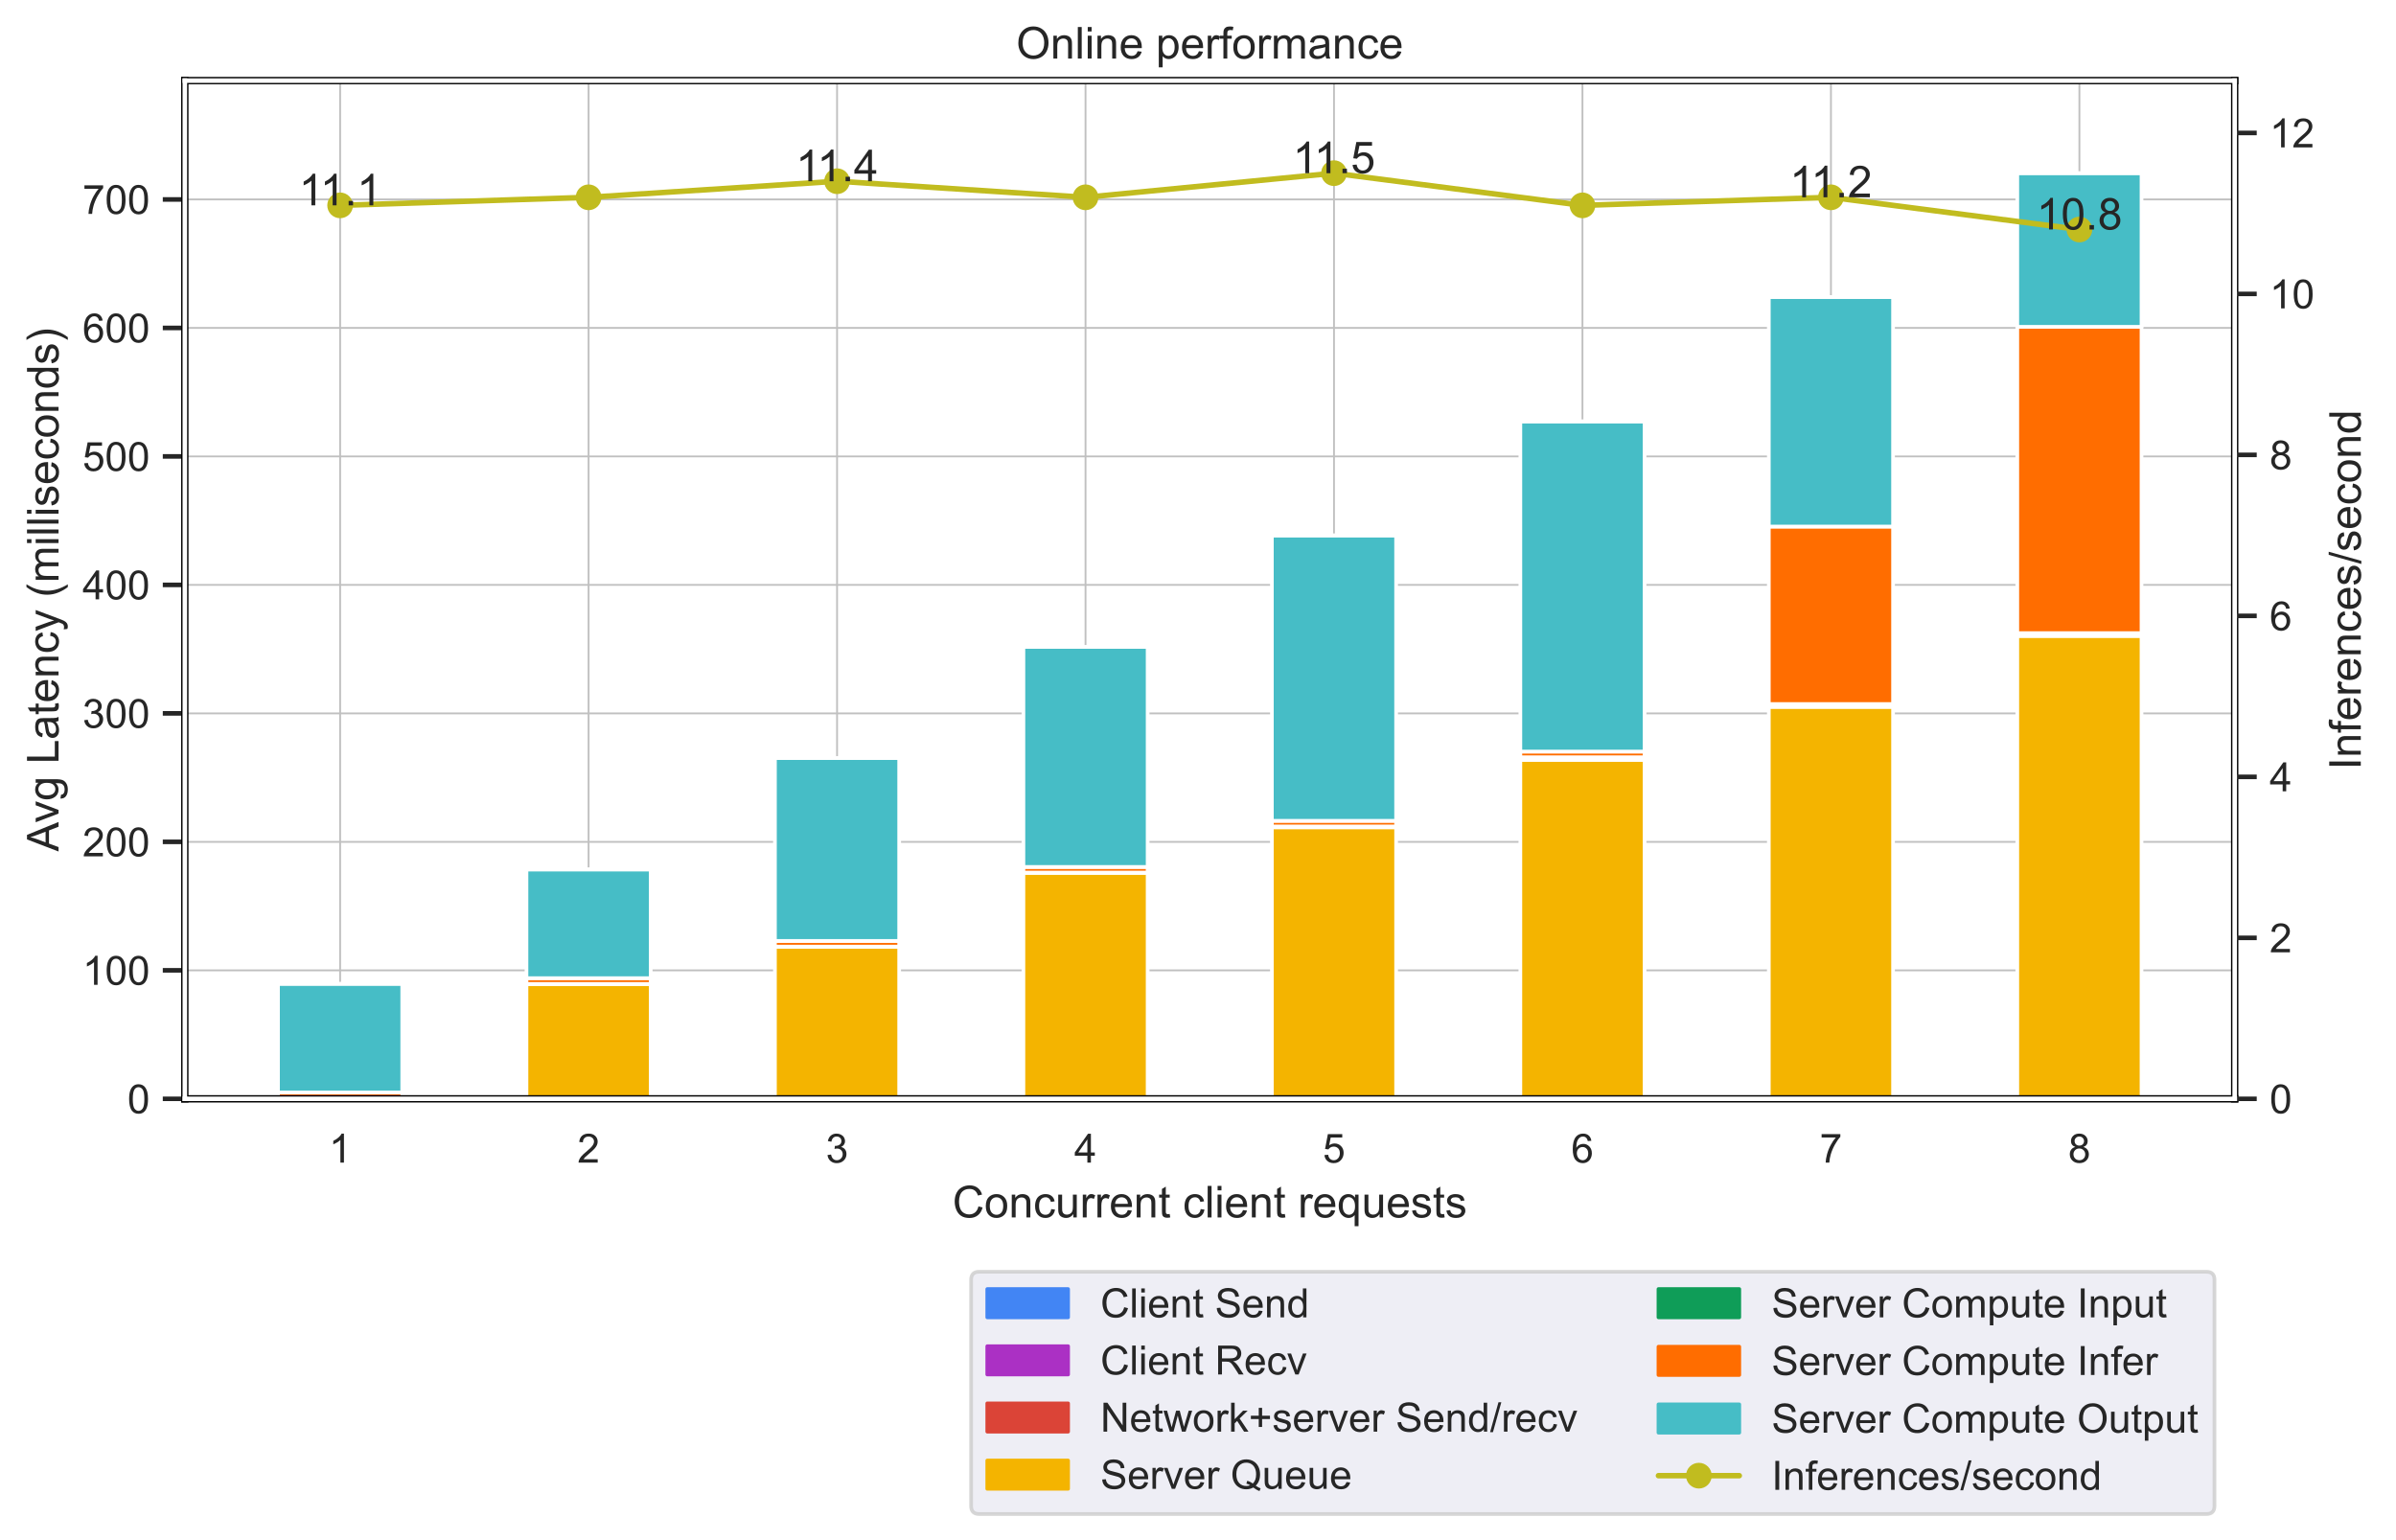 <svg xmlns="http://www.w3.org/2000/svg" xmlns:xlink="http://www.w3.org/1999/xlink" width="869.628" height="559.162" version="1.1" viewBox="0 0 652.221 419.372"><defs><style type="text/css">*{stroke-linecap:butt;stroke-linejoin:round}</style></defs><g id="figure_1"><g id="patch_1"><path d="M 0 419.372 L 652.221 419.372 L 652.221 0 L 0 0 z" style="fill:#fff"/></g><g id="axes_1"><g id="patch_2"><path d="M 50.312 299.143 L 608.312 299.143 L 608.312 21.943 L 50.312 21.943 z" style="fill:#fff"/></g><g id="matplotlib.axis_1"><g id="xtick_1"><g id="line2d_1"><path d="M 92.585 299.143 L 92.585 21.943" clip-path="url(#p41ba323420)" style="fill:none;stroke:silver;stroke-linecap:round;stroke-width:.5"/></g><g id="text_1"><g style="fill:#262626" transform="translate(89.527 316.517)scale(0.11 -0.11)"><defs><path id="ArialMT-49" d="M 37.25 0 L 28.469 0 L 28.469 56 Q 25.297 52.984 20.141 49.953 Q 14.984 46.922 10.891 45.406 L 10.891 53.906 Q 18.266 57.375 23.781 62.297 Q 29.297 67.234 31.594 71.875 L 37.25 71.875 z"/></defs><use xlink:href="#ArialMT-49"/></g></g></g><g id="xtick_2"><g id="line2d_2"><path d="M 160.221 299.143 L 160.221 21.943" clip-path="url(#p41ba323420)" style="fill:none;stroke:silver;stroke-linecap:round;stroke-width:.5"/></g><g id="text_2"><g style="fill:#262626" transform="translate(157.163 316.517)scale(0.11 -0.11)"><defs><path id="ArialMT-50" d="M 50.344 8.453 L 50.344 0 L 3.031 0 Q 2.938 3.172 4.047 6.109 Q 5.859 10.938 9.828 15.625 Q 13.812 20.312 21.344 26.469 Q 33.016 36.031 37.109 41.625 Q 41.219 47.219 41.219 52.203 Q 41.219 57.422 37.469 61 Q 33.734 64.594 27.734 64.594 Q 21.391 64.594 17.578 60.781 Q 13.766 56.984 13.719 50.25 L 4.688 51.172 Q 5.609 61.281 11.656 66.578 Q 17.719 71.875 27.938 71.875 Q 38.234 71.875 44.234 66.156 Q 50.25 60.453 50.25 52 Q 50.25 47.703 48.484 43.547 Q 46.734 39.406 42.656 34.812 Q 38.578 30.219 29.109 22.219 Q 21.188 15.578 18.938 13.203 Q 16.703 10.844 15.234 8.453 z"/></defs><use xlink:href="#ArialMT-50"/></g></g></g><g id="xtick_3"><g id="line2d_3"><path d="M 227.858 299.143 L 227.858 21.943" clip-path="url(#p41ba323420)" style="fill:none;stroke:silver;stroke-linecap:round;stroke-width:.5"/></g><g id="text_3"><g style="fill:#262626" transform="translate(224.799 316.517)scale(0.11 -0.11)"><defs><path id="ArialMT-51" d="M 4.203 18.891 L 12.984 20.062 Q 14.5 12.594 18.141 9.297 Q 21.781 6 27 6 Q 33.203 6 37.469 10.297 Q 41.75 14.594 41.75 20.953 Q 41.75 27 37.797 30.922 Q 33.844 34.859 27.734 34.859 Q 25.25 34.859 21.531 33.891 L 22.516 41.609 Q 23.391 41.5 23.922 41.5 Q 29.547 41.5 34.031 44.422 Q 38.531 47.359 38.531 53.469 Q 38.531 58.297 35.25 61.469 Q 31.984 64.656 26.812 64.656 Q 21.688 64.656 18.266 61.422 Q 14.844 58.203 13.875 51.766 L 5.078 53.328 Q 6.688 62.156 12.391 67.016 Q 18.109 71.875 26.609 71.875 Q 32.469 71.875 37.391 69.359 Q 42.328 66.844 44.938 62.5 Q 47.562 58.156 47.562 53.266 Q 47.562 48.641 45.062 44.828 Q 42.578 41.016 37.703 38.766 Q 44.047 37.312 47.562 32.688 Q 51.078 28.078 51.078 21.141 Q 51.078 11.766 44.234 5.25 Q 37.406 -1.266 26.953 -1.266 Q 17.531 -1.266 11.297 4.344 Q 5.078 9.969 4.203 18.891 z"/></defs><use xlink:href="#ArialMT-51"/></g></g></g><g id="xtick_4"><g id="line2d_4"><path d="M 295.494 299.143 L 295.494 21.943" clip-path="url(#p41ba323420)" style="fill:none;stroke:silver;stroke-linecap:round;stroke-width:.5"/></g><g id="text_4"><g style="fill:#262626" transform="translate(292.436 316.517)scale(0.11 -0.11)"><defs><path id="ArialMT-52" d="M 32.328 0 L 32.328 17.141 L 1.266 17.141 L 1.266 25.203 L 33.938 71.578 L 41.109 71.578 L 41.109 25.203 L 50.781 25.203 L 50.781 17.141 L 41.109 17.141 L 41.109 0 z M 32.328 25.203 L 32.328 57.469 L 9.906 25.203 z"/></defs><use xlink:href="#ArialMT-52"/></g></g></g><g id="xtick_5"><g id="line2d_5"><path d="M 363.131 299.143 L 363.131 21.943" clip-path="url(#p41ba323420)" style="fill:none;stroke:silver;stroke-linecap:round;stroke-width:.5"/></g><g id="text_5"><g style="fill:#262626" transform="translate(360.072 316.517)scale(0.11 -0.11)"><defs><path id="ArialMT-53" d="M 4.156 18.75 L 13.375 19.531 Q 14.406 12.797 18.141 9.391 Q 21.875 6 27.156 6 Q 33.5 6 37.891 10.781 Q 42.281 15.578 42.281 23.484 Q 42.281 31 38.062 35.344 Q 33.844 39.703 27 39.703 Q 22.75 39.703 19.328 37.766 Q 15.922 35.844 13.969 32.766 L 5.719 33.844 L 12.641 70.609 L 48.25 70.609 L 48.25 62.203 L 19.672 62.203 L 15.828 42.969 Q 22.266 47.469 29.344 47.469 Q 38.719 47.469 45.156 40.969 Q 51.609 34.469 51.609 24.266 Q 51.609 14.547 45.953 7.469 Q 39.062 -1.219 27.156 -1.219 Q 17.391 -1.219 11.203 4.25 Q 5.031 9.719 4.156 18.75 z"/></defs><use xlink:href="#ArialMT-53"/></g></g></g><g id="xtick_6"><g id="line2d_6"><path d="M 430.767 299.143 L 430.767 21.943" clip-path="url(#p41ba323420)" style="fill:none;stroke:silver;stroke-linecap:round;stroke-width:.5"/></g><g id="text_6"><g style="fill:#262626" transform="translate(427.708 316.517)scale(0.11 -0.11)"><defs><path id="ArialMT-54" d="M 49.75 54.047 L 41.016 53.375 Q 39.844 58.547 37.703 60.891 Q 34.125 64.656 28.906 64.656 Q 24.703 64.656 21.531 62.312 Q 17.391 59.281 14.984 53.469 Q 12.594 47.656 12.5 36.922 Q 15.672 41.75 20.266 44.094 Q 24.859 46.438 29.891 46.438 Q 38.672 46.438 44.844 39.969 Q 51.031 33.5 51.031 23.25 Q 51.031 16.5 48.125 10.719 Q 45.219 4.938 40.141 1.859 Q 35.062 -1.219 28.609 -1.219 Q 17.625 -1.219 10.688 6.859 Q 3.766 14.938 3.766 33.5 Q 3.766 54.25 11.422 63.672 Q 18.109 71.875 29.438 71.875 Q 37.891 71.875 43.281 67.141 Q 48.688 62.406 49.75 54.047 z M 13.875 23.188 Q 13.875 18.656 15.797 14.5 Q 17.719 10.359 21.188 8.172 Q 24.656 6 28.469 6 Q 34.031 6 38.031 10.484 Q 42.047 14.984 42.047 22.703 Q 42.047 30.125 38.078 34.391 Q 34.125 38.672 28.125 38.672 Q 22.172 38.672 18.016 34.391 Q 13.875 30.125 13.875 23.188 z"/></defs><use xlink:href="#ArialMT-54"/></g></g></g><g id="xtick_7"><g id="line2d_7"><path d="M 498.403 299.143 L 498.403 21.943" clip-path="url(#p41ba323420)" style="fill:none;stroke:silver;stroke-linecap:round;stroke-width:.5"/></g><g id="text_7"><g style="fill:#262626" transform="translate(495.345 316.517)scale(0.11 -0.11)"><defs><path id="ArialMT-55" d="M 4.734 62.203 L 4.734 70.656 L 51.078 70.656 L 51.078 63.812 Q 44.234 56.547 37.516 44.484 Q 30.812 32.422 27.156 19.672 Q 24.516 10.688 23.781 0 L 14.75 0 Q 14.891 8.453 18.062 20.406 Q 21.234 32.375 27.172 43.484 Q 33.109 54.594 39.797 62.203 z"/></defs><use xlink:href="#ArialMT-55"/></g></g></g><g id="xtick_8"><g id="line2d_8"><path d="M 566.04 299.143 L 566.04 21.943" clip-path="url(#p41ba323420)" style="fill:none;stroke:silver;stroke-linecap:round;stroke-width:.5"/></g><g id="text_8"><g style="fill:#262626" transform="translate(562.981 316.517)scale(0.11 -0.11)"><defs><path id="ArialMT-56" d="M 17.672 38.812 Q 12.203 40.828 9.562 44.531 Q 6.938 48.25 6.938 53.422 Q 6.938 61.234 12.547 66.547 Q 18.172 71.875 27.484 71.875 Q 36.859 71.875 42.578 66.422 Q 48.297 60.984 48.297 53.172 Q 48.297 48.188 45.672 44.5 Q 43.062 40.828 37.75 38.812 Q 44.344 36.672 47.781 31.875 Q 51.219 27.094 51.219 20.453 Q 51.219 11.281 44.719 5.031 Q 38.234 -1.219 27.641 -1.219 Q 17.047 -1.219 10.547 5.047 Q 4.047 11.328 4.047 20.703 Q 4.047 27.688 7.594 32.391 Q 11.141 37.109 17.672 38.812 z M 15.922 53.719 Q 15.922 48.641 19.188 45.406 Q 22.469 42.188 27.688 42.188 Q 32.766 42.188 36.016 45.375 Q 39.266 48.578 39.266 53.219 Q 39.266 58.062 35.906 61.359 Q 32.562 64.656 27.594 64.656 Q 22.562 64.656 19.234 61.422 Q 15.922 58.203 15.922 53.719 z M 13.094 20.656 Q 13.094 16.891 14.875 13.375 Q 16.656 9.859 20.172 7.922 Q 23.688 6 27.734 6 Q 34.031 6 38.125 10.047 Q 42.234 14.109 42.234 20.359 Q 42.234 26.703 38.016 30.859 Q 33.797 35.016 27.438 35.016 Q 21.234 35.016 17.156 30.906 Q 13.094 26.812 13.094 20.656 z"/></defs><use xlink:href="#ArialMT-56"/></g></g></g><g id="text_9"><g style="fill:#262626" transform="translate(259.283 331.439)scale(0.12 -0.12)"><defs><path id="ArialMT-67" d="M 58.797 25.094 L 68.266 22.703 Q 65.281 11.031 57.547 4.906 Q 49.812 -1.219 38.625 -1.219 Q 27.047 -1.219 19.797 3.484 Q 12.547 8.203 8.766 17.141 Q 4.984 26.078 4.984 36.328 Q 4.984 47.516 9.25 55.828 Q 13.531 64.156 21.406 68.469 Q 29.297 72.797 38.766 72.797 Q 49.516 72.797 56.828 67.328 Q 64.156 61.859 67.047 51.953 L 57.719 49.75 Q 55.219 57.562 50.484 61.125 Q 45.75 64.703 38.578 64.703 Q 30.328 64.703 24.781 60.734 Q 19.234 56.781 16.984 50.109 Q 14.75 43.453 14.75 36.375 Q 14.75 27.25 17.406 20.438 Q 20.062 13.625 25.672 10.25 Q 31.297 6.891 37.844 6.891 Q 45.797 6.891 51.312 11.469 Q 56.844 16.062 58.797 25.094 z"/><path id="ArialMT-111" d="M 3.328 25.922 Q 3.328 40.328 11.328 47.266 Q 18.016 53.031 27.641 53.031 Q 38.328 53.031 45.109 46.016 Q 51.906 39.016 51.906 26.656 Q 51.906 16.656 48.906 10.906 Q 45.906 5.172 40.156 2 Q 34.422 -1.172 27.641 -1.172 Q 16.75 -1.172 10.031 5.812 Q 3.328 12.797 3.328 25.922 z M 12.359 25.922 Q 12.359 15.969 16.703 11.016 Q 21.047 6.062 27.641 6.062 Q 34.188 6.062 38.531 11.031 Q 42.875 16.016 42.875 26.219 Q 42.875 35.844 38.5 40.797 Q 34.125 45.75 27.641 45.75 Q 21.047 45.75 16.703 40.812 Q 12.359 35.891 12.359 25.922 z"/><path id="ArialMT-110" d="M 6.594 0 L 6.594 51.859 L 14.5 51.859 L 14.5 44.484 Q 20.219 53.031 31 53.031 Q 35.688 53.031 39.625 51.344 Q 43.562 49.656 45.516 46.922 Q 47.469 44.188 48.25 40.438 Q 48.734 37.984 48.734 31.891 L 48.734 0 L 39.938 0 L 39.938 31.547 Q 39.938 36.922 38.906 39.578 Q 37.891 42.234 35.281 43.812 Q 32.672 45.406 29.156 45.406 Q 23.531 45.406 19.453 41.844 Q 15.375 38.281 15.375 28.328 L 15.375 0 z"/><path id="ArialMT-99" d="M 40.438 19 L 49.078 17.875 Q 47.656 8.938 41.812 3.875 Q 35.984 -1.172 27.484 -1.172 Q 16.844 -1.172 10.375 5.781 Q 3.906 12.75 3.906 25.734 Q 3.906 34.125 6.688 40.422 Q 9.469 46.734 15.156 49.875 Q 20.844 53.031 27.547 53.031 Q 35.984 53.031 41.359 48.75 Q 46.734 44.484 48.25 36.625 L 39.703 35.297 Q 38.484 40.531 35.375 43.156 Q 32.281 45.797 27.875 45.797 Q 21.234 45.797 17.078 41.031 Q 12.938 36.281 12.938 25.984 Q 12.938 15.531 16.938 10.797 Q 20.953 6.062 27.391 6.062 Q 32.562 6.062 36.031 9.234 Q 39.5 12.406 40.438 19 z"/><path id="ArialMT-117" d="M 40.578 0 L 40.578 7.625 Q 34.516 -1.172 24.125 -1.172 Q 19.531 -1.172 15.547 0.578 Q 11.578 2.344 9.641 5 Q 7.719 7.672 6.938 11.531 Q 6.391 14.109 6.391 19.734 L 6.391 51.859 L 15.188 51.859 L 15.188 23.094 Q 15.188 16.219 15.719 13.812 Q 16.547 10.359 19.234 8.375 Q 21.922 6.391 25.875 6.391 Q 29.828 6.391 33.297 8.422 Q 36.766 10.453 38.203 13.938 Q 39.656 17.438 39.656 24.078 L 39.656 51.859 L 48.438 51.859 L 48.438 0 z"/><path id="ArialMT-114" d="M 6.5 0 L 6.5 51.859 L 14.406 51.859 L 14.406 44 Q 17.438 49.516 20 51.266 Q 22.562 53.031 25.641 53.031 Q 30.078 53.031 34.672 50.203 L 31.641 42.047 Q 28.422 43.953 25.203 43.953 Q 22.312 43.953 20.016 42.219 Q 17.719 40.484 16.75 37.406 Q 15.281 32.719 15.281 27.156 L 15.281 0 z"/><path id="ArialMT-101" d="M 42.094 16.703 L 51.172 15.578 Q 49.031 7.625 43.219 3.219 Q 37.406 -1.172 28.375 -1.172 Q 17 -1.172 10.328 5.828 Q 3.656 12.844 3.656 25.484 Q 3.656 38.578 10.391 45.797 Q 17.141 53.031 27.875 53.031 Q 38.281 53.031 44.875 45.953 Q 51.469 38.875 51.469 26.031 Q 51.469 25.25 51.422 23.688 L 12.75 23.688 Q 13.234 15.141 17.578 10.594 Q 21.922 6.062 28.422 6.062 Q 33.25 6.062 36.672 8.594 Q 40.094 11.141 42.094 16.703 z M 13.234 30.906 L 42.188 30.906 Q 41.609 37.453 38.875 40.719 Q 34.672 45.797 27.984 45.797 Q 21.922 45.797 17.797 41.75 Q 13.672 37.703 13.234 30.906 z"/><path id="ArialMT-116" d="M 25.781 7.859 L 27.047 0.094 Q 23.344 -0.688 20.406 -0.688 Q 15.625 -0.688 12.984 0.828 Q 10.359 2.344 9.281 4.812 Q 8.203 7.281 8.203 15.188 L 8.203 45.016 L 1.766 45.016 L 1.766 51.859 L 8.203 51.859 L 8.203 64.703 L 16.938 69.969 L 16.938 51.859 L 25.781 51.859 L 25.781 45.016 L 16.938 45.016 L 16.938 14.703 Q 16.938 10.938 17.406 9.859 Q 17.875 8.797 18.922 8.156 Q 19.969 7.516 21.922 7.516 Q 23.391 7.516 25.781 7.859 z"/><path id="ArialMT-32"/><path id="ArialMT-108" d="M 6.391 0 L 6.391 71.578 L 15.188 71.578 L 15.188 0 z"/><path id="ArialMT-105" d="M 6.641 61.469 L 6.641 71.578 L 15.438 71.578 L 15.438 61.469 z M 6.641 0 L 6.641 51.859 L 15.438 51.859 L 15.438 0 z"/><path id="ArialMT-113" d="M 39.656 -19.875 L 39.656 5.516 Q 37.594 2.641 33.906 0.734 Q 30.219 -1.172 26.078 -1.172 Q 16.844 -1.172 10.172 6.203 Q 3.516 13.578 3.516 26.422 Q 3.516 34.234 6.219 40.422 Q 8.938 46.625 14.078 49.828 Q 19.234 53.031 25.391 53.031 Q 35.016 53.031 40.531 44.922 L 40.531 51.859 L 48.438 51.859 L 48.438 -19.875 z M 12.547 26.078 Q 12.547 16.062 16.75 11.062 Q 20.953 6.062 26.812 6.062 Q 32.422 6.062 36.469 10.812 Q 40.531 15.578 40.531 25.297 Q 40.531 35.641 36.25 40.859 Q 31.984 46.094 26.219 46.094 Q 20.516 46.094 16.531 41.234 Q 12.547 36.375 12.547 26.078 z"/><path id="ArialMT-115" d="M 3.078 15.484 L 11.766 16.844 Q 12.5 11.625 15.844 8.844 Q 19.188 6.062 25.203 6.062 Q 31.25 6.062 34.172 8.516 Q 37.109 10.984 37.109 14.312 Q 37.109 17.281 34.516 19 Q 32.719 20.172 25.531 21.969 Q 15.875 24.422 12.141 26.203 Q 8.406 27.984 6.469 31.125 Q 4.547 34.281 4.547 38.094 Q 4.547 41.547 6.125 44.5 Q 7.719 47.469 10.453 49.422 Q 12.5 50.922 16.031 51.969 Q 19.578 53.031 23.641 53.031 Q 29.734 53.031 34.344 51.266 Q 38.969 49.516 41.156 46.5 Q 43.359 43.5 44.188 38.484 L 35.594 37.312 Q 35.016 41.312 32.203 43.547 Q 29.391 45.797 24.266 45.797 Q 18.219 45.797 15.625 43.797 Q 13.031 41.797 13.031 39.109 Q 13.031 37.406 14.109 36.031 Q 15.188 34.625 17.484 33.688 Q 18.797 33.203 25.25 31.453 Q 34.578 28.953 38.25 27.359 Q 41.938 25.781 44.031 22.75 Q 46.141 19.734 46.141 15.234 Q 46.141 10.844 43.578 6.953 Q 41.016 3.078 36.172 0.953 Q 31.344 -1.172 25.25 -1.172 Q 15.141 -1.172 9.844 3.031 Q 4.547 7.234 3.078 15.484 z"/></defs><use xlink:href="#ArialMT-67"/><use x="72.217" xlink:href="#ArialMT-111"/><use x="127.832" xlink:href="#ArialMT-110"/><use x="183.447" xlink:href="#ArialMT-99"/><use x="233.447" xlink:href="#ArialMT-117"/><use x="289.063" xlink:href="#ArialMT-114"/><use x="322.363" xlink:href="#ArialMT-114"/><use x="355.664" xlink:href="#ArialMT-101"/><use x="411.279" xlink:href="#ArialMT-110"/><use x="466.895" xlink:href="#ArialMT-116"/><use x="494.678" xlink:href="#ArialMT-32"/><use x="522.461" xlink:href="#ArialMT-99"/><use x="572.461" xlink:href="#ArialMT-108"/><use x="594.678" xlink:href="#ArialMT-105"/><use x="616.895" xlink:href="#ArialMT-101"/><use x="672.51" xlink:href="#ArialMT-110"/><use x="728.125" xlink:href="#ArialMT-116"/><use x="755.908" xlink:href="#ArialMT-32"/><use x="783.691" xlink:href="#ArialMT-114"/><use x="816.992" xlink:href="#ArialMT-101"/><use x="872.607" xlink:href="#ArialMT-113"/><use x="928.223" xlink:href="#ArialMT-117"/><use x="983.838" xlink:href="#ArialMT-101"/><use x="1039.453" xlink:href="#ArialMT-115"/><use x="1089.453" xlink:href="#ArialMT-116"/><use x="1117.236" xlink:href="#ArialMT-115"/></g></g></g><g id="matplotlib.axis_2"><g id="ytick_1"><g id="line2d_9"><path d="M 50.312 299.143 L 608.312 299.143" clip-path="url(#p41ba323420)" style="fill:none;stroke:silver;stroke-linecap:round;stroke-width:.5"/></g><g id="line2d_10"><defs><path id="mcec4ea42e6" d="M 0 0 L -6 0" style="stroke:#262626;stroke-width:1.25"/></defs><g><use style="fill:#262626;stroke:#262626;stroke-width:1.25" x="50.312" y="299.143" xlink:href="#mcec4ea42e6"/></g></g><g id="text_10"><g style="fill:#262626" transform="translate(34.695 303.08)scale(0.11 -0.11)"><defs><path id="ArialMT-48" d="M 4.156 35.297 Q 4.156 48 6.766 55.734 Q 9.375 63.484 14.516 67.672 Q 19.672 71.875 27.484 71.875 Q 33.25 71.875 37.594 69.547 Q 41.938 67.234 44.766 62.859 Q 47.609 58.5 49.219 52.219 Q 50.828 45.953 50.828 35.297 Q 50.828 22.703 48.234 14.969 Q 45.656 7.234 40.5 3 Q 35.359 -1.219 27.484 -1.219 Q 17.141 -1.219 11.234 6.203 Q 4.156 15.141 4.156 35.297 z M 13.188 35.297 Q 13.188 17.672 17.312 11.828 Q 21.438 6 27.484 6 Q 33.547 6 37.672 11.859 Q 41.797 17.719 41.797 35.297 Q 41.797 52.984 37.672 58.781 Q 33.547 64.594 27.391 64.594 Q 21.344 64.594 17.719 59.469 Q 13.188 52.938 13.188 35.297 z"/></defs><use xlink:href="#ArialMT-48"/></g></g></g><g id="ytick_2"><g id="line2d_11"><path d="M 50.312 264.165 L 608.312 264.165" clip-path="url(#p41ba323420)" style="fill:none;stroke:silver;stroke-linecap:round;stroke-width:.5"/></g><g id="line2d_12"><g><use style="fill:#262626;stroke:#262626;stroke-width:1.25" x="50.312" y="264.165" xlink:href="#mcec4ea42e6"/></g></g><g id="text_11"><g style="fill:#262626" transform="translate(22.461 268.102)scale(0.11 -0.11)"><use xlink:href="#ArialMT-49"/><use x="55.615" xlink:href="#ArialMT-48"/><use x="111.23" xlink:href="#ArialMT-48"/></g></g></g><g id="ytick_3"><g id="line2d_13"><path d="M 50.312 229.186 L 608.312 229.186" clip-path="url(#p41ba323420)" style="fill:none;stroke:silver;stroke-linecap:round;stroke-width:.5"/></g><g id="line2d_14"><g><use style="fill:#262626;stroke:#262626;stroke-width:1.25" x="50.312" y="229.186" xlink:href="#mcec4ea42e6"/></g></g><g id="text_12"><g style="fill:#262626" transform="translate(22.461 233.123)scale(0.11 -0.11)"><use xlink:href="#ArialMT-50"/><use x="55.615" xlink:href="#ArialMT-48"/><use x="111.23" xlink:href="#ArialMT-48"/></g></g></g><g id="ytick_4"><g id="line2d_15"><path d="M 50.312 194.208 L 608.312 194.208" clip-path="url(#p41ba323420)" style="fill:none;stroke:silver;stroke-linecap:round;stroke-width:.5"/></g><g id="line2d_16"><g><use style="fill:#262626;stroke:#262626;stroke-width:1.25" x="50.312" y="194.208" xlink:href="#mcec4ea42e6"/></g></g><g id="text_13"><g style="fill:#262626" transform="translate(22.461 198.145)scale(0.11 -0.11)"><use xlink:href="#ArialMT-51"/><use x="55.615" xlink:href="#ArialMT-48"/><use x="111.23" xlink:href="#ArialMT-48"/></g></g></g><g id="ytick_5"><g id="line2d_17"><path d="M 50.312 159.23 L 608.312 159.23" clip-path="url(#p41ba323420)" style="fill:none;stroke:silver;stroke-linecap:round;stroke-width:.5"/></g><g id="line2d_18"><g><use style="fill:#262626;stroke:#262626;stroke-width:1.25" x="50.312" y="159.23" xlink:href="#mcec4ea42e6"/></g></g><g id="text_14"><g style="fill:#262626" transform="translate(22.461 163.166)scale(0.11 -0.11)"><use xlink:href="#ArialMT-52"/><use x="55.615" xlink:href="#ArialMT-48"/><use x="111.23" xlink:href="#ArialMT-48"/></g></g></g><g id="ytick_6"><g id="line2d_19"><path d="M 50.312 124.251 L 608.312 124.251" clip-path="url(#p41ba323420)" style="fill:none;stroke:silver;stroke-linecap:round;stroke-width:.5"/></g><g id="line2d_20"><g><use style="fill:#262626;stroke:#262626;stroke-width:1.25" x="50.312" y="124.251" xlink:href="#mcec4ea42e6"/></g></g><g id="text_15"><g style="fill:#262626" transform="translate(22.461 128.188)scale(0.11 -0.11)"><use xlink:href="#ArialMT-53"/><use x="55.615" xlink:href="#ArialMT-48"/><use x="111.23" xlink:href="#ArialMT-48"/></g></g></g><g id="ytick_7"><g id="line2d_21"><path d="M 50.312 89.273 L 608.312 89.273" clip-path="url(#p41ba323420)" style="fill:none;stroke:silver;stroke-linecap:round;stroke-width:.5"/></g><g id="line2d_22"><g><use style="fill:#262626;stroke:#262626;stroke-width:1.25" x="50.312" y="89.273" xlink:href="#mcec4ea42e6"/></g></g><g id="text_16"><g style="fill:#262626" transform="translate(22.461 93.21)scale(0.11 -0.11)"><use xlink:href="#ArialMT-54"/><use x="55.615" xlink:href="#ArialMT-48"/><use x="111.23" xlink:href="#ArialMT-48"/></g></g></g><g id="ytick_8"><g id="line2d_23"><path d="M 50.312 54.294 L 608.312 54.294" clip-path="url(#p41ba323420)" style="fill:none;stroke:silver;stroke-linecap:round;stroke-width:.5"/></g><g id="line2d_24"><g><use style="fill:#262626;stroke:#262626;stroke-width:1.25" x="50.312" y="54.294" xlink:href="#mcec4ea42e6"/></g></g><g id="text_17"><g style="fill:#262626" transform="translate(22.461 58.231)scale(0.11 -0.11)"><use xlink:href="#ArialMT-55"/><use x="55.615" xlink:href="#ArialMT-48"/><use x="111.23" xlink:href="#ArialMT-48"/></g></g></g><g id="text_18"><g style="fill:#262626" transform="translate(15.936 231.796)rotate(-90)scale(0.12 -0.12)"><defs><path id="ArialMT-65" d="M -0.141 0 L 27.344 71.578 L 37.547 71.578 L 66.844 0 L 56.062 0 L 47.703 21.688 L 17.781 21.688 L 9.906 0 z M 20.516 29.391 L 44.781 29.391 L 37.312 49.219 Q 33.891 58.25 32.234 64.062 Q 30.859 57.172 28.375 50.391 z"/><path id="ArialMT-118" d="M 21 0 L 1.266 51.859 L 10.547 51.859 L 21.688 20.797 Q 23.484 15.766 25 10.359 Q 26.172 14.453 28.266 20.219 L 39.797 51.859 L 48.828 51.859 L 29.203 0 z"/><path id="ArialMT-103" d="M 4.984 -4.297 L 13.531 -5.562 Q 14.062 -9.516 16.5 -11.328 Q 19.781 -13.766 25.438 -13.766 Q 31.547 -13.766 34.859 -11.328 Q 38.188 -8.891 39.359 -4.5 Q 40.047 -1.812 39.984 6.781 Q 34.234 0 25.641 0 Q 14.938 0 9.078 7.719 Q 3.219 15.438 3.219 26.219 Q 3.219 33.641 5.906 39.906 Q 8.594 46.188 13.688 49.609 Q 18.797 53.031 25.688 53.031 Q 34.859 53.031 40.828 45.609 L 40.828 51.859 L 48.922 51.859 L 48.922 7.031 Q 48.922 -5.078 46.453 -10.125 Q 44 -15.188 38.641 -18.109 Q 33.297 -21.047 25.484 -21.047 Q 16.219 -21.047 10.5 -16.875 Q 4.781 -12.703 4.984 -4.297 z M 12.25 26.859 Q 12.25 16.656 16.297 11.969 Q 20.359 7.281 26.469 7.281 Q 32.516 7.281 36.609 11.938 Q 40.719 16.609 40.719 26.562 Q 40.719 36.078 36.5 40.906 Q 32.281 45.75 26.312 45.75 Q 20.453 45.75 16.344 40.984 Q 12.25 36.234 12.25 26.859 z"/><path id="ArialMT-76" d="M 7.328 0 L 7.328 71.578 L 16.797 71.578 L 16.797 8.453 L 52.047 8.453 L 52.047 0 z"/><path id="ArialMT-97" d="M 40.438 6.391 Q 35.547 2.25 31.031 0.531 Q 26.516 -1.172 21.344 -1.172 Q 12.797 -1.172 8.203 3 Q 3.609 7.172 3.609 13.672 Q 3.609 17.484 5.344 20.625 Q 7.078 23.781 9.891 25.688 Q 12.703 27.594 16.219 28.562 Q 18.797 29.25 24.031 29.891 Q 34.672 31.156 39.703 32.906 Q 39.75 34.719 39.75 35.203 Q 39.75 40.578 37.25 42.781 Q 33.891 45.75 27.25 45.75 Q 21.047 45.75 18.094 43.578 Q 15.141 41.406 13.719 35.891 L 5.125 37.062 Q 6.297 42.578 8.984 45.969 Q 11.672 49.359 16.75 51.188 Q 21.828 53.031 28.516 53.031 Q 35.156 53.031 39.297 51.469 Q 43.453 49.906 45.406 47.531 Q 47.359 45.172 48.141 41.547 Q 48.578 39.312 48.578 33.453 L 48.578 21.734 Q 48.578 9.469 49.141 6.219 Q 49.703 2.984 51.375 0 L 42.188 0 Q 40.828 2.734 40.438 6.391 z M 39.703 26.031 Q 34.906 24.078 25.344 22.703 Q 19.922 21.922 17.672 20.938 Q 15.438 19.969 14.203 18.094 Q 12.984 16.219 12.984 13.922 Q 12.984 10.406 15.641 8.062 Q 18.312 5.719 23.438 5.719 Q 28.516 5.719 32.469 7.938 Q 36.422 10.156 38.281 14.016 Q 39.703 17 39.703 22.797 z"/><path id="ArialMT-121" d="M 6.203 -19.969 L 5.219 -11.719 Q 8.109 -12.5 10.25 -12.5 Q 13.188 -12.5 14.938 -11.516 Q 16.703 -10.547 17.828 -8.797 Q 18.656 -7.469 20.516 -2.25 Q 20.75 -1.516 21.297 -0.094 L 1.609 51.859 L 11.078 51.859 L 21.875 21.828 Q 23.969 16.109 25.641 9.812 Q 27.156 15.875 29.25 21.625 L 40.328 51.859 L 49.125 51.859 L 29.391 -0.875 Q 26.219 -9.422 24.469 -12.641 Q 22.125 -17 19.094 -19.016 Q 16.062 -21.047 11.859 -21.047 Q 9.328 -21.047 6.203 -19.969 z"/><path id="ArialMT-40" d="M 23.391 -21.047 Q 16.109 -11.859 11.078 0.438 Q 6.062 12.75 6.062 25.922 Q 6.062 37.547 9.812 48.188 Q 14.203 60.547 23.391 72.797 L 29.688 72.797 Q 23.781 62.641 21.875 58.297 Q 18.891 51.562 17.188 44.234 Q 15.094 35.109 15.094 25.875 Q 15.094 2.391 29.688 -21.047 z"/><path id="ArialMT-109" d="M 6.594 0 L 6.594 51.859 L 14.453 51.859 L 14.453 44.578 Q 16.891 48.391 20.938 50.703 Q 25 53.031 30.172 53.031 Q 35.938 53.031 39.625 50.641 Q 43.312 48.25 44.828 43.953 Q 50.984 53.031 60.844 53.031 Q 68.562 53.031 72.703 48.75 Q 76.859 44.484 76.859 35.594 L 76.859 0 L 68.109 0 L 68.109 32.672 Q 68.109 37.938 67.25 40.25 Q 66.406 42.578 64.156 43.984 Q 61.922 45.406 58.891 45.406 Q 53.422 45.406 49.797 41.766 Q 46.188 38.141 46.188 30.125 L 46.188 0 L 37.406 0 L 37.406 33.688 Q 37.406 39.547 35.25 42.469 Q 33.109 45.406 28.219 45.406 Q 24.516 45.406 21.359 43.453 Q 18.219 41.5 16.797 37.734 Q 15.375 33.984 15.375 26.906 L 15.375 0 z"/><path id="ArialMT-100" d="M 40.234 0 L 40.234 6.547 Q 35.297 -1.172 25.734 -1.172 Q 19.531 -1.172 14.328 2.25 Q 9.125 5.672 6.266 11.797 Q 3.422 17.922 3.422 25.875 Q 3.422 33.641 6 39.969 Q 8.594 46.297 13.766 49.656 Q 18.953 53.031 25.344 53.031 Q 30.031 53.031 33.688 51.047 Q 37.359 49.078 39.656 45.906 L 39.656 71.578 L 48.391 71.578 L 48.391 0 z M 12.453 25.875 Q 12.453 15.922 16.641 10.984 Q 20.844 6.062 26.562 6.062 Q 32.328 6.062 36.344 10.766 Q 40.375 15.484 40.375 25.141 Q 40.375 35.797 36.266 40.766 Q 32.172 45.75 26.172 45.75 Q 20.312 45.75 16.375 40.969 Q 12.453 36.188 12.453 25.875 z"/><path id="ArialMT-41" d="M 12.359 -21.047 L 6.062 -21.047 Q 20.656 2.391 20.656 25.875 Q 20.656 35.062 18.562 44.094 Q 16.891 51.422 13.922 58.156 Q 12.016 62.547 6.062 72.797 L 12.359 72.797 Q 21.531 60.547 25.922 48.188 Q 29.688 37.547 29.688 25.922 Q 29.688 12.75 24.625 0.438 Q 19.578 -11.859 12.359 -21.047 z"/></defs><use xlink:href="#ArialMT-65"/><use x="64.949" xlink:href="#ArialMT-118"/><use x="114.949" xlink:href="#ArialMT-103"/><use x="170.564" xlink:href="#ArialMT-32"/><use x="198.348" xlink:href="#ArialMT-76"/><use x="253.963" xlink:href="#ArialMT-97"/><use x="309.578" xlink:href="#ArialMT-116"/><use x="337.361" xlink:href="#ArialMT-101"/><use x="392.977" xlink:href="#ArialMT-110"/><use x="448.592" xlink:href="#ArialMT-99"/><use x="498.592" xlink:href="#ArialMT-121"/><use x="548.592" xlink:href="#ArialMT-32"/><use x="576.375" xlink:href="#ArialMT-40"/><use x="609.676" xlink:href="#ArialMT-109"/><use x="692.977" xlink:href="#ArialMT-105"/><use x="715.193" xlink:href="#ArialMT-108"/><use x="737.41" xlink:href="#ArialMT-108"/><use x="759.627" xlink:href="#ArialMT-105"/><use x="781.844" xlink:href="#ArialMT-115"/><use x="831.844" xlink:href="#ArialMT-101"/><use x="887.459" xlink:href="#ArialMT-99"/><use x="937.459" xlink:href="#ArialMT-111"/><use x="993.074" xlink:href="#ArialMT-110"/><use x="1048.689" xlink:href="#ArialMT-100"/><use x="1104.305" xlink:href="#ArialMT-115"/><use x="1154.305" xlink:href="#ArialMT-41"/></g></g></g><g id="patch_3"><path d="M 75.676 299.143 L 109.494 299.143 L 109.494 299.115 L 75.676 299.115 z" clip-path="url(#p41ba323420)" style="fill:#4285f4;stroke:#fff;stroke-linejoin:miter"/></g><g id="patch_4"><path d="M 143.312 299.143 L 177.131 299.143 L 177.131 299.116 L 143.312 299.116 z" clip-path="url(#p41ba323420)" style="fill:#4285f4;stroke:#fff;stroke-linejoin:miter"/></g><g id="patch_5"><path d="M 210.949 299.143 L 244.767 299.143 L 244.767 299.116 L 210.949 299.116 z" clip-path="url(#p41ba323420)" style="fill:#4285f4;stroke:#fff;stroke-linejoin:miter"/></g><g id="patch_6"><path d="M 278.585 299.143 L 312.403 299.143 L 312.403 299.116 L 278.585 299.116 z" clip-path="url(#p41ba323420)" style="fill:#4285f4;stroke:#fff;stroke-linejoin:miter"/></g><g id="patch_7"><path d="M 346.221 299.143 L 380.04 299.143 L 380.04 299.116 L 346.221 299.116 z" clip-path="url(#p41ba323420)" style="fill:#4285f4;stroke:#fff;stroke-linejoin:miter"/></g><g id="patch_8"><path d="M 413.858 299.143 L 447.676 299.143 L 447.676 299.116 L 413.858 299.116 z" clip-path="url(#p41ba323420)" style="fill:#4285f4;stroke:#fff;stroke-linejoin:miter"/></g><g id="patch_9"><path d="M 481.494 299.143 L 515.312 299.143 L 515.312 299.117 L 481.494 299.117 z" clip-path="url(#p41ba323420)" style="fill:#4285f4;stroke:#fff;stroke-linejoin:miter"/></g><g id="patch_10"><path d="M 549.131 299.143 L 582.949 299.143 L 582.949 299.117 L 549.131 299.117 z" clip-path="url(#p41ba323420)" style="fill:#4285f4;stroke:#fff;stroke-linejoin:miter"/></g><g id="patch_11"><path d="M 75.676 299.115 L 109.494 299.115 L 109.494 299.015 L 75.676 299.015 z" clip-path="url(#p41ba323420)" style="fill:#db4437;stroke:#fff;stroke-linejoin:miter"/></g><g id="patch_12"><path d="M 143.312 299.116 L 177.131 299.116 L 177.131 298.994 L 143.312 298.994 z" clip-path="url(#p41ba323420)" style="fill:#db4437;stroke:#fff;stroke-linejoin:miter"/></g><g id="patch_13"><path d="M 210.949 299.116 L 244.767 299.116 L 244.767 299.011 L 210.949 299.011 z" clip-path="url(#p41ba323420)" style="fill:#db4437;stroke:#fff;stroke-linejoin:miter"/></g><g id="patch_14"><path d="M 278.585 299.116 L 312.403 299.116 L 312.403 299.004 L 278.585 299.004 z" clip-path="url(#p41ba323420)" style="fill:#db4437;stroke:#fff;stroke-linejoin:miter"/></g><g id="patch_15"><path d="M 346.221 299.116 L 380.04 299.116 L 380.04 298.992 L 346.221 298.992 z" clip-path="url(#p41ba323420)" style="fill:#db4437;stroke:#fff;stroke-linejoin:miter"/></g><g id="patch_16"><path d="M 413.858 299.116 L 447.676 299.116 L 447.676 298.98 L 413.858 298.98 z" clip-path="url(#p41ba323420)" style="fill:#db4437;stroke:#fff;stroke-linejoin:miter"/></g><g id="patch_17"><path d="M 481.494 299.117 L 515.312 299.117 L 515.312 299.045 L 481.494 299.045 z" clip-path="url(#p41ba323420)" style="fill:#db4437;stroke:#fff;stroke-linejoin:miter"/></g><g id="patch_18"><path d="M 549.131 299.117 L 582.949 299.117 L 582.949 298.957 L 549.131 298.957 z" clip-path="url(#p41ba323420)" style="fill:#db4437;stroke:#fff;stroke-linejoin:miter"/></g><g id="patch_19"><path d="M 75.676 299.015 L 109.494 299.015 L 109.494 299.008 L 75.676 299.008 z" clip-path="url(#p41ba323420)" style="fill:#f4b400;stroke:#fff;stroke-linejoin:miter"/></g><g id="patch_20"><path d="M 143.312 298.994 L 177.131 298.994 L 177.131 267.902 L 143.312 267.902 z" clip-path="url(#p41ba323420)" style="fill:#f4b400;stroke:#fff;stroke-linejoin:miter"/></g><g id="patch_21"><path d="M 210.949 299.011 L 244.767 299.011 L 244.767 257.765 L 210.949 257.765 z" clip-path="url(#p41ba323420)" style="fill:#f4b400;stroke:#fff;stroke-linejoin:miter"/></g><g id="patch_22"><path d="M 278.585 299.004 L 312.403 299.004 L 312.403 237.62 L 278.585 237.62 z" clip-path="url(#p41ba323420)" style="fill:#f4b400;stroke:#fff;stroke-linejoin:miter"/></g><g id="patch_23"><path d="M 346.221 298.992 L 380.04 298.992 L 380.04 225.224 L 346.221 225.224 z" clip-path="url(#p41ba323420)" style="fill:#f4b400;stroke:#fff;stroke-linejoin:miter"/></g><g id="patch_24"><path d="M 413.858 298.98 L 447.676 298.98 L 447.676 206.908 L 413.858 206.908 z" clip-path="url(#p41ba323420)" style="fill:#f4b400;stroke:#fff;stroke-linejoin:miter"/></g><g id="patch_25"><path d="M 481.494 299.045 L 515.312 299.045 L 515.312 192.432 L 481.494 192.432 z" clip-path="url(#p41ba323420)" style="fill:#f4b400;stroke:#fff;stroke-linejoin:miter"/></g><g id="patch_26"><path d="M 549.131 298.957 L 582.949 298.957 L 582.949 173.123 L 549.131 173.123 z" clip-path="url(#p41ba323420)" style="fill:#f4b400;stroke:#fff;stroke-linejoin:miter"/></g><g id="patch_27"><path d="M 75.676 299.008 L 109.494 299.008 L 109.494 298.965 L 75.676 298.965 z" clip-path="url(#p41ba323420)" style="fill:#0f9d58;stroke:#fff;stroke-linejoin:miter"/></g><g id="patch_28"><path d="M 143.312 267.902 L 177.131 267.902 L 177.131 267.859 L 143.312 267.859 z" clip-path="url(#p41ba323420)" style="fill:#0f9d58;stroke:#fff;stroke-linejoin:miter"/></g><g id="patch_29"><path d="M 210.949 257.765 L 244.767 257.765 L 244.767 257.698 L 210.949 257.698 z" clip-path="url(#p41ba323420)" style="fill:#0f9d58;stroke:#fff;stroke-linejoin:miter"/></g><g id="patch_30"><path d="M 278.585 237.62 L 312.403 237.62 L 312.403 237.539 L 278.585 237.539 z" clip-path="url(#p41ba323420)" style="fill:#0f9d58;stroke:#fff;stroke-linejoin:miter"/></g><g id="patch_31"><path d="M 346.221 225.224 L 380.04 225.224 L 380.04 224.989 L 346.221 224.989 z" clip-path="url(#p41ba323420)" style="fill:#0f9d58;stroke:#fff;stroke-linejoin:miter"/></g><g id="patch_32"><path d="M 413.858 206.908 L 447.676 206.908 L 447.676 206.152 L 413.858 206.152 z" clip-path="url(#p41ba323420)" style="fill:#0f9d58;stroke:#fff;stroke-linejoin:miter"/></g><g id="patch_33"><path d="M 481.494 192.432 L 515.312 192.432 L 515.312 191.657 L 481.494 191.657 z" clip-path="url(#p41ba323420)" style="fill:#0f9d58;stroke:#fff;stroke-linejoin:miter"/></g><g id="patch_34"><path d="M 549.131 173.123 L 582.949 173.123 L 582.949 172.349 L 549.131 172.349 z" clip-path="url(#p41ba323420)" style="fill:#0f9d58;stroke:#fff;stroke-linejoin:miter"/></g><g id="patch_35"><path d="M 75.676 298.965 L 109.494 298.965 L 109.494 297.403 L 75.676 297.403 z" clip-path="url(#p41ba323420)" style="fill:#ff6d00;stroke:#fff;stroke-linejoin:miter"/></g><g id="patch_36"><path d="M 143.312 267.859 L 177.131 267.859 L 177.131 266.297 L 143.312 266.297 z" clip-path="url(#p41ba323420)" style="fill:#ff6d00;stroke:#fff;stroke-linejoin:miter"/></g><g id="patch_37"><path d="M 210.949 257.698 L 244.767 257.698 L 244.767 256.162 L 210.949 256.162 z" clip-path="url(#p41ba323420)" style="fill:#ff6d00;stroke:#fff;stroke-linejoin:miter"/></g><g id="patch_38"><path d="M 278.585 237.539 L 312.403 237.539 L 312.403 236.016 L 278.585 236.016 z" clip-path="url(#p41ba323420)" style="fill:#ff6d00;stroke:#fff;stroke-linejoin:miter"/></g><g id="patch_39"><path d="M 346.221 224.989 L 380.04 224.989 L 380.04 223.46 L 346.221 223.46 z" clip-path="url(#p41ba323420)" style="fill:#ff6d00;stroke:#fff;stroke-linejoin:miter"/></g><g id="patch_40"><path d="M 413.858 206.152 L 447.676 206.152 L 447.676 204.609 L 413.858 204.609 z" clip-path="url(#p41ba323420)" style="fill:#ff6d00;stroke:#fff;stroke-linejoin:miter"/></g><g id="patch_41"><path d="M 481.494 191.657 L 515.312 191.657 L 515.312 143.35 L 481.494 143.35 z" clip-path="url(#p41ba323420)" style="fill:#ff6d00;stroke:#fff;stroke-linejoin:miter"/></g><g id="patch_42"><path d="M 549.131 172.349 L 582.949 172.349 L 582.949 88.984 L 549.131 88.984 z" clip-path="url(#p41ba323420)" style="fill:#ff6d00;stroke:#fff;stroke-linejoin:miter"/></g><g id="patch_43"><path d="M 75.676 297.403 L 109.494 297.403 L 109.494 267.837 L 75.676 267.837 z" clip-path="url(#p41ba323420)" style="fill:#46bdc6;stroke:#fff;stroke-linejoin:miter"/></g><g id="patch_44"><path d="M 143.312 266.297 L 177.131 266.297 L 177.131 236.692 L 143.312 236.692 z" clip-path="url(#p41ba323420)" style="fill:#46bdc6;stroke:#fff;stroke-linejoin:miter"/></g><g id="patch_45"><path d="M 210.949 256.162 L 244.767 256.162 L 244.767 206.372 L 210.949 206.372 z" clip-path="url(#p41ba323420)" style="fill:#46bdc6;stroke:#fff;stroke-linejoin:miter"/></g><g id="patch_46"><path d="M 278.585 236.016 L 312.403 236.016 L 312.403 176.122 L 278.585 176.122 z" clip-path="url(#p41ba323420)" style="fill:#46bdc6;stroke:#fff;stroke-linejoin:miter"/></g><g id="patch_47"><path d="M 346.221 223.46 L 380.04 223.46 L 380.04 145.767 L 346.221 145.767 z" clip-path="url(#p41ba323420)" style="fill:#46bdc6;stroke:#fff;stroke-linejoin:miter"/></g><g id="patch_48"><path d="M 413.858 204.609 L 447.676 204.609 L 447.676 114.723 L 413.858 114.723 z" clip-path="url(#p41ba323420)" style="fill:#46bdc6;stroke:#fff;stroke-linejoin:miter"/></g><g id="patch_49"><path d="M 481.494 143.35 L 515.312 143.35 L 515.312 80.857 L 481.494 80.857 z" clip-path="url(#p41ba323420)" style="fill:#46bdc6;stroke:#fff;stroke-linejoin:miter"/></g><g id="patch_50"><path d="M 549.131 88.984 L 582.949 88.984 L 582.949 47.143 L 549.131 47.143 z" clip-path="url(#p41ba323420)" style="fill:#46bdc6;stroke:#fff;stroke-linejoin:miter"/></g><g id="patch_51"><path d="M 75.676 267.837 L 109.494 267.837 L 109.494 267.837 L 75.676 267.837 z" clip-path="url(#p41ba323420)" style="fill:#ab30c4;stroke:#fff;stroke-linejoin:miter"/></g><g id="patch_52"><path d="M 143.312 236.692 L 177.131 236.692 L 177.131 236.692 L 143.312 236.692 z" clip-path="url(#p41ba323420)" style="fill:#ab30c4;stroke:#fff;stroke-linejoin:miter"/></g><g id="patch_53"><path d="M 210.949 206.372 L 244.767 206.372 L 244.767 206.372 L 210.949 206.372 z" clip-path="url(#p41ba323420)" style="fill:#ab30c4;stroke:#fff;stroke-linejoin:miter"/></g><g id="patch_54"><path d="M 278.585 176.122 L 312.403 176.122 L 312.403 176.122 L 278.585 176.122 z" clip-path="url(#p41ba323420)" style="fill:#ab30c4;stroke:#fff;stroke-linejoin:miter"/></g><g id="patch_55"><path d="M 346.221 145.767 L 380.04 145.767 L 380.04 145.767 L 346.221 145.767 z" clip-path="url(#p41ba323420)" style="fill:#ab30c4;stroke:#fff;stroke-linejoin:miter"/></g><g id="patch_56"><path d="M 413.858 114.723 L 447.676 114.723 L 447.676 114.723 L 413.858 114.723 z" clip-path="url(#p41ba323420)" style="fill:#ab30c4;stroke:#fff;stroke-linejoin:miter"/></g><g id="patch_57"><path d="M 481.494 80.857 L 515.312 80.857 L 515.312 80.857 L 481.494 80.857 z" clip-path="url(#p41ba323420)" style="fill:#ab30c4;stroke:#fff;stroke-linejoin:miter"/></g><g id="patch_58"><path d="M 549.131 47.143 L 582.949 47.143 L 582.949 47.143 L 549.131 47.143 z" clip-path="url(#p41ba323420)" style="fill:#ab30c4;stroke:#fff;stroke-linejoin:miter"/></g><g id="patch_59"><path d="M 50.312 299.143 L 50.312 21.943" style="fill:none;stroke:#000;stroke-linecap:square;stroke-linejoin:miter;stroke-width:2"/></g><g id="patch_60"><path d="M 608.312 299.143 L 608.312 21.943" style="fill:none;stroke:#000;stroke-linecap:square;stroke-linejoin:miter;stroke-width:2"/></g><g id="patch_61"><path d="M 50.312 299.143 L 608.312 299.143" style="fill:none;stroke:#000;stroke-linecap:square;stroke-linejoin:miter;stroke-width:2"/></g><g id="patch_62"><path d="M 50.312 21.943 L 608.312 21.943" style="fill:none;stroke:#000;stroke-linecap:square;stroke-linejoin:miter;stroke-width:2"/></g><g id="legend_1"><g id="patch_63"><path d="M 266.549 412.172 L 600.612 412.172 Q 602.812 412.172 602.812 409.972 L 602.812 348.423 Q 602.812 346.223 600.612 346.223 L 266.549 346.223 Q 264.349 346.223 264.349 348.423 L 264.349 409.972 Q 264.349 412.172 266.549 412.172 z" style="fill:#eaeaf2;opacity:.8;stroke:#ccc;stroke-linejoin:miter"/></g><g id="patch_64"><path d="M 268.749 358.631 L 290.749 358.631 L 290.749 350.931 L 268.749 350.931 z" style="fill:#4285f4;stroke:#4285f4;stroke-linejoin:miter"/></g><g id="text_19"><g style="fill:#262626" transform="translate(299.549 358.631)scale(0.11 -0.11)"><defs><path id="ArialMT-83" d="M 4.5 23 L 13.422 23.781 Q 14.062 18.406 16.375 14.969 Q 18.703 11.531 23.578 9.406 Q 28.469 7.281 34.578 7.281 Q 39.984 7.281 44.141 8.891 Q 48.297 10.5 50.312 13.297 Q 52.344 16.109 52.344 19.438 Q 52.344 22.797 50.391 25.312 Q 48.438 27.828 43.953 29.547 Q 41.062 30.672 31.203 33.031 Q 21.344 35.406 17.391 37.5 Q 12.25 40.188 9.734 44.156 Q 7.234 48.141 7.234 53.078 Q 7.234 58.5 10.297 63.203 Q 13.375 67.922 19.281 70.359 Q 25.203 72.797 32.422 72.797 Q 40.375 72.797 46.453 70.234 Q 52.547 67.672 55.812 62.688 Q 59.078 57.719 59.328 51.422 L 50.25 50.734 Q 49.516 57.516 45.281 60.984 Q 41.062 64.453 32.812 64.453 Q 24.219 64.453 20.281 61.297 Q 16.359 58.156 16.359 53.719 Q 16.359 49.859 19.141 47.359 Q 21.875 44.875 33.422 42.266 Q 44.969 39.656 49.266 37.703 Q 55.516 34.812 58.484 30.391 Q 61.469 25.984 61.469 20.219 Q 61.469 14.5 58.203 9.438 Q 54.938 4.391 48.797 1.578 Q 42.672 -1.219 35.016 -1.219 Q 25.297 -1.219 18.719 1.609 Q 12.156 4.438 8.422 10.125 Q 4.688 15.828 4.5 23 z"/></defs><use xlink:href="#ArialMT-67"/><use x="72.217" xlink:href="#ArialMT-108"/><use x="94.434" xlink:href="#ArialMT-105"/><use x="116.65" xlink:href="#ArialMT-101"/><use x="172.266" xlink:href="#ArialMT-110"/><use x="227.881" xlink:href="#ArialMT-116"/><use x="255.664" xlink:href="#ArialMT-32"/><use x="283.447" xlink:href="#ArialMT-83"/><use x="350.146" xlink:href="#ArialMT-101"/><use x="405.762" xlink:href="#ArialMT-110"/><use x="461.377" xlink:href="#ArialMT-100"/></g></g><g id="patch_65"><path d="M 268.749 374.191 L 290.749 374.191 L 290.749 366.491 L 268.749 366.491 z" style="fill:#ab30c4;stroke:#ab30c4;stroke-linejoin:miter"/></g><g id="text_20"><g style="fill:#262626" transform="translate(299.549 374.191)scale(0.11 -0.11)"><defs><path id="ArialMT-82" d="M 7.859 0 L 7.859 71.578 L 39.594 71.578 Q 49.172 71.578 54.141 69.641 Q 59.125 67.719 62.109 62.828 Q 65.094 57.953 65.094 52.047 Q 65.094 44.438 60.156 39.203 Q 55.219 33.984 44.922 32.562 Q 48.688 30.766 50.641 29 Q 54.781 25.203 58.5 19.484 L 70.953 0 L 59.031 0 L 49.562 14.891 Q 45.406 21.344 42.719 24.75 Q 40.047 28.172 37.922 29.531 Q 35.797 30.906 33.594 31.453 Q 31.984 31.781 28.328 31.781 L 17.328 31.781 L 17.328 0 z M 17.328 39.984 L 37.703 39.984 Q 44.188 39.984 47.844 41.328 Q 51.516 42.672 53.422 45.625 Q 55.328 48.578 55.328 52.047 Q 55.328 57.125 51.641 60.391 Q 47.953 63.672 39.984 63.672 L 17.328 63.672 z"/></defs><use xlink:href="#ArialMT-67"/><use x="72.217" xlink:href="#ArialMT-108"/><use x="94.434" xlink:href="#ArialMT-105"/><use x="116.65" xlink:href="#ArialMT-101"/><use x="172.266" xlink:href="#ArialMT-110"/><use x="227.881" xlink:href="#ArialMT-116"/><use x="255.664" xlink:href="#ArialMT-32"/><use x="283.447" xlink:href="#ArialMT-82"/><use x="355.664" xlink:href="#ArialMT-101"/><use x="411.279" xlink:href="#ArialMT-99"/><use x="461.279" xlink:href="#ArialMT-118"/></g></g><g id="patch_66"><path d="M 268.749 389.75 L 290.749 389.75 L 290.749 382.05 L 268.749 382.05 z" style="fill:#db4437;stroke:#db4437;stroke-linejoin:miter"/></g><g id="text_21"><g style="fill:#262626" transform="translate(299.549 389.75)scale(0.11 -0.11)"><defs><path id="ArialMT-78" d="M 7.625 0 L 7.625 71.578 L 17.328 71.578 L 54.938 15.375 L 54.938 71.578 L 64.016 71.578 L 64.016 0 L 54.297 0 L 16.703 56.25 L 16.703 0 z"/><path id="ArialMT-119" d="M 16.156 0 L 0.297 51.859 L 9.375 51.859 L 17.625 21.922 L 20.703 10.797 Q 20.906 11.625 23.391 21.484 L 31.641 51.859 L 40.672 51.859 L 48.438 21.781 L 51.031 11.859 L 54 21.875 L 62.891 51.859 L 71.438 51.859 L 55.219 0 L 46.094 0 L 37.844 31.062 L 35.844 39.891 L 25.344 0 z"/><path id="ArialMT-107" d="M 6.641 0 L 6.641 71.578 L 15.438 71.578 L 15.438 30.766 L 36.234 51.859 L 47.609 51.859 L 27.781 32.625 L 49.609 0 L 38.766 0 L 21.625 26.516 L 15.438 20.562 L 15.438 0 z"/><path id="ArialMT-43" d="M 25.047 11.578 L 25.047 31.203 L 5.562 31.203 L 5.562 39.406 L 25.047 39.406 L 25.047 58.891 L 33.344 58.891 L 33.344 39.406 L 52.828 39.406 L 52.828 31.203 L 33.344 31.203 L 33.344 11.578 z"/><path id="ArialMT-47" d="M 0 -1.219 L 20.75 72.797 L 27.781 72.797 L 7.078 -1.219 z"/></defs><use xlink:href="#ArialMT-78"/><use x="72.217" xlink:href="#ArialMT-101"/><use x="127.832" xlink:href="#ArialMT-116"/><use x="155.615" xlink:href="#ArialMT-119"/><use x="227.832" xlink:href="#ArialMT-111"/><use x="283.447" xlink:href="#ArialMT-114"/><use x="316.748" xlink:href="#ArialMT-107"/><use x="366.748" xlink:href="#ArialMT-43"/><use x="425.146" xlink:href="#ArialMT-115"/><use x="475.146" xlink:href="#ArialMT-101"/><use x="530.762" xlink:href="#ArialMT-114"/><use x="564.063" xlink:href="#ArialMT-118"/><use x="614.063" xlink:href="#ArialMT-101"/><use x="669.678" xlink:href="#ArialMT-114"/><use x="702.979" xlink:href="#ArialMT-32"/><use x="730.762" xlink:href="#ArialMT-83"/><use x="797.461" xlink:href="#ArialMT-101"/><use x="853.076" xlink:href="#ArialMT-110"/><use x="908.691" xlink:href="#ArialMT-100"/><use x="964.307" xlink:href="#ArialMT-47"/><use x="992.09" xlink:href="#ArialMT-114"/><use x="1025.391" xlink:href="#ArialMT-101"/><use x="1081.006" xlink:href="#ArialMT-99"/><use x="1131.006" xlink:href="#ArialMT-118"/></g></g><g id="patch_67"><path d="M 268.749 405.31 L 290.749 405.31 L 290.749 397.61 L 268.749 397.61 z" style="fill:#f4b400;stroke:#f4b400;stroke-linejoin:miter"/></g><g id="text_22"><g style="fill:#262626" transform="translate(299.549 405.31)scale(0.11 -0.11)"><defs><path id="ArialMT-81" d="M 61.969 7.672 Q 68.562 3.125 74.125 1.031 L 71.344 -5.562 Q 63.625 -2.781 55.953 3.219 Q 48 -1.219 38.375 -1.219 Q 28.656 -1.219 20.75 3.469 Q 12.844 8.156 8.562 16.641 Q 4.297 25.141 4.297 35.797 Q 4.297 46.391 8.594 55.078 Q 12.891 63.766 20.828 68.312 Q 28.766 72.859 38.578 72.859 Q 48.484 72.859 56.438 68.141 Q 64.406 63.422 68.578 54.953 Q 72.75 46.484 72.75 35.844 Q 72.75 27 70.062 19.938 Q 67.391 12.891 61.969 7.672 z M 41.109 19.781 Q 49.312 17.484 54.641 12.938 Q 62.984 20.562 62.984 35.844 Q 62.984 44.531 60.031 51.016 Q 57.078 57.516 51.391 61.109 Q 45.703 64.703 38.625 64.703 Q 28.031 64.703 21.047 57.453 Q 14.062 50.203 14.062 35.797 Q 14.062 21.828 20.969 14.359 Q 27.875 6.891 38.625 6.891 Q 43.703 6.891 48.188 8.797 Q 43.75 11.672 38.812 12.891 z"/></defs><use xlink:href="#ArialMT-83"/><use x="66.699" xlink:href="#ArialMT-101"/><use x="122.314" xlink:href="#ArialMT-114"/><use x="155.615" xlink:href="#ArialMT-118"/><use x="205.615" xlink:href="#ArialMT-101"/><use x="261.23" xlink:href="#ArialMT-114"/><use x="294.531" xlink:href="#ArialMT-32"/><use x="322.314" xlink:href="#ArialMT-81"/><use x="400.098" xlink:href="#ArialMT-117"/><use x="455.713" xlink:href="#ArialMT-101"/><use x="511.328" xlink:href="#ArialMT-117"/><use x="566.943" xlink:href="#ArialMT-101"/></g></g><g id="patch_68"><path d="M 451.454 358.631 L 473.454 358.631 L 473.454 350.931 L 451.454 350.931 z" style="fill:#0f9d58;stroke:#0f9d58;stroke-linejoin:miter"/></g><g id="text_23"><g style="fill:#262626" transform="translate(482.254 358.631)scale(0.11 -0.11)"><defs><path id="ArialMT-112" d="M 6.594 -19.875 L 6.594 51.859 L 14.594 51.859 L 14.594 45.125 Q 17.438 49.078 21 51.047 Q 24.562 53.031 29.641 53.031 Q 36.281 53.031 41.359 49.609 Q 46.438 46.188 49.016 39.953 Q 51.609 33.734 51.609 26.312 Q 51.609 18.359 48.75 11.984 Q 45.906 5.609 40.453 2.219 Q 35.016 -1.172 29 -1.172 Q 24.609 -1.172 21.109 0.688 Q 17.625 2.547 15.375 5.375 L 15.375 -19.875 z M 14.547 25.641 Q 14.547 15.625 18.594 10.844 Q 22.656 6.062 28.422 6.062 Q 34.281 6.062 38.453 11.016 Q 42.625 15.969 42.625 26.375 Q 42.625 36.281 38.547 41.203 Q 34.469 46.141 28.812 46.141 Q 23.188 46.141 18.859 40.891 Q 14.547 35.641 14.547 25.641 z"/><path id="ArialMT-73" d="M 9.328 0 L 9.328 71.578 L 18.797 71.578 L 18.797 0 z"/></defs><use xlink:href="#ArialMT-83"/><use x="66.699" xlink:href="#ArialMT-101"/><use x="122.314" xlink:href="#ArialMT-114"/><use x="155.615" xlink:href="#ArialMT-118"/><use x="205.615" xlink:href="#ArialMT-101"/><use x="261.23" xlink:href="#ArialMT-114"/><use x="294.531" xlink:href="#ArialMT-32"/><use x="322.314" xlink:href="#ArialMT-67"/><use x="394.531" xlink:href="#ArialMT-111"/><use x="450.146" xlink:href="#ArialMT-109"/><use x="533.447" xlink:href="#ArialMT-112"/><use x="589.063" xlink:href="#ArialMT-117"/><use x="644.678" xlink:href="#ArialMT-116"/><use x="672.461" xlink:href="#ArialMT-101"/><use x="728.076" xlink:href="#ArialMT-32"/><use x="755.859" xlink:href="#ArialMT-73"/><use x="783.643" xlink:href="#ArialMT-110"/><use x="839.258" xlink:href="#ArialMT-112"/><use x="894.873" xlink:href="#ArialMT-117"/><use x="950.488" xlink:href="#ArialMT-116"/></g></g><g id="patch_69"><path d="M 451.454 374.325 L 473.454 374.325 L 473.454 366.625 L 451.454 366.625 z" style="fill:#ff6d00;stroke:#ff6d00;stroke-linejoin:miter"/></g><g id="text_24"><g style="fill:#262626" transform="translate(482.254 374.325)scale(0.11 -0.11)"><defs><path id="ArialMT-102" d="M 8.688 0 L 8.688 45.016 L 0.922 45.016 L 0.922 51.859 L 8.688 51.859 L 8.688 57.375 Q 8.688 62.594 9.625 65.141 Q 10.891 68.562 14.078 70.672 Q 17.281 72.797 23.047 72.797 Q 26.766 72.797 31.25 71.922 L 29.938 64.266 Q 27.203 64.75 24.75 64.75 Q 20.75 64.75 19.094 63.031 Q 17.438 61.328 17.438 56.641 L 17.438 51.859 L 27.547 51.859 L 27.547 45.016 L 17.438 45.016 L 17.438 0 z"/></defs><use xlink:href="#ArialMT-83"/><use x="66.699" xlink:href="#ArialMT-101"/><use x="122.314" xlink:href="#ArialMT-114"/><use x="155.615" xlink:href="#ArialMT-118"/><use x="205.615" xlink:href="#ArialMT-101"/><use x="261.23" xlink:href="#ArialMT-114"/><use x="294.531" xlink:href="#ArialMT-32"/><use x="322.314" xlink:href="#ArialMT-67"/><use x="394.531" xlink:href="#ArialMT-111"/><use x="450.146" xlink:href="#ArialMT-109"/><use x="533.447" xlink:href="#ArialMT-112"/><use x="589.063" xlink:href="#ArialMT-117"/><use x="644.678" xlink:href="#ArialMT-116"/><use x="672.461" xlink:href="#ArialMT-101"/><use x="728.076" xlink:href="#ArialMT-32"/><use x="755.859" xlink:href="#ArialMT-73"/><use x="783.643" xlink:href="#ArialMT-110"/><use x="839.258" xlink:href="#ArialMT-102"/><use x="867.041" xlink:href="#ArialMT-101"/><use x="922.656" xlink:href="#ArialMT-114"/></g></g><g id="patch_70"><path d="M 451.454 390.025 L 473.454 390.025 L 473.454 382.325 L 451.454 382.325 z" style="fill:#46bdc6;stroke:#46bdc6;stroke-linejoin:miter"/></g><g id="text_25"><g style="fill:#262626" transform="translate(482.254 390.025)scale(0.11 -0.11)"><defs><path id="ArialMT-79" d="M 4.828 34.859 Q 4.828 52.688 14.391 62.766 Q 23.969 72.859 39.109 72.859 Q 49.031 72.859 56.984 68.109 Q 64.938 63.375 69.109 54.906 Q 73.297 46.438 73.297 35.688 Q 73.297 24.812 68.891 16.219 Q 64.5 7.625 56.438 3.203 Q 48.391 -1.219 39.062 -1.219 Q 28.953 -1.219 20.984 3.656 Q 13.031 8.547 8.922 16.984 Q 4.828 25.438 4.828 34.859 z M 14.594 34.719 Q 14.594 21.781 21.547 14.328 Q 28.516 6.891 39.016 6.891 Q 49.703 6.891 56.609 14.406 Q 63.531 21.922 63.531 35.75 Q 63.531 44.484 60.578 51 Q 57.625 57.516 51.922 61.109 Q 46.234 64.703 39.156 64.703 Q 29.109 64.703 21.844 57.781 Q 14.594 50.875 14.594 34.719 z"/></defs><use xlink:href="#ArialMT-83"/><use x="66.699" xlink:href="#ArialMT-101"/><use x="122.314" xlink:href="#ArialMT-114"/><use x="155.615" xlink:href="#ArialMT-118"/><use x="205.615" xlink:href="#ArialMT-101"/><use x="261.23" xlink:href="#ArialMT-114"/><use x="294.531" xlink:href="#ArialMT-32"/><use x="322.314" xlink:href="#ArialMT-67"/><use x="394.531" xlink:href="#ArialMT-111"/><use x="450.146" xlink:href="#ArialMT-109"/><use x="533.447" xlink:href="#ArialMT-112"/><use x="589.063" xlink:href="#ArialMT-117"/><use x="644.678" xlink:href="#ArialMT-116"/><use x="672.461" xlink:href="#ArialMT-101"/><use x="728.076" xlink:href="#ArialMT-32"/><use x="755.859" xlink:href="#ArialMT-79"/><use x="833.643" xlink:href="#ArialMT-117"/><use x="889.258" xlink:href="#ArialMT-116"/><use x="917.041" xlink:href="#ArialMT-112"/><use x="972.656" xlink:href="#ArialMT-117"/><use x="1028.271" xlink:href="#ArialMT-116"/></g></g><g id="line2d_25"><path d="M 451.454 401.735 L 473.454 401.735" style="fill:none;stroke:#c1bc1f;stroke-linecap:round;stroke-width:1.5"/></g><g id="line2d_26"><defs><path id="m7f8ddd0261" d="M 0 3 C 0.796 3 1.559 2.684 2.121 2.121 C 2.684 1.559 3 0.796 3 0 C 3 -0.796 2.684 -1.559 2.121 -2.121 C 1.559 -2.684 0.796 -3 0 -3 C -0.796 -3 -1.559 -2.684 -2.121 -2.121 C -2.684 -1.559 -3 -0.796 -3 0 C -3 0.796 -2.684 1.559 -2.121 2.121 C -1.559 2.684 -0.796 3 0 3 z" style="stroke:#c1bc1f"/></defs><g><use style="fill:#c1bc1f;stroke:#c1bc1f" x="462.454" y="401.735" xlink:href="#m7f8ddd0261"/></g></g><g id="text_26"><g style="fill:#262626" transform="translate(482.254 405.585)scale(0.11 -0.11)"><use xlink:href="#ArialMT-73"/><use x="27.783" xlink:href="#ArialMT-110"/><use x="83.398" xlink:href="#ArialMT-102"/><use x="111.182" xlink:href="#ArialMT-101"/><use x="166.797" xlink:href="#ArialMT-114"/><use x="200.098" xlink:href="#ArialMT-101"/><use x="255.713" xlink:href="#ArialMT-110"/><use x="311.328" xlink:href="#ArialMT-99"/><use x="361.328" xlink:href="#ArialMT-101"/><use x="416.943" xlink:href="#ArialMT-115"/><use x="466.943" xlink:href="#ArialMT-47"/><use x="494.727" xlink:href="#ArialMT-115"/><use x="544.727" xlink:href="#ArialMT-101"/><use x="600.342" xlink:href="#ArialMT-99"/><use x="650.342" xlink:href="#ArialMT-111"/><use x="705.957" xlink:href="#ArialMT-110"/><use x="761.572" xlink:href="#ArialMT-100"/></g></g></g></g><g id="axes_2"><g id="matplotlib.axis_3"><g id="ytick_9"><g id="line2d_27"><defs><path id="me5aa0ae20b" d="M 0 0 L 6 0" style="stroke:#262626;stroke-width:1.25"/></defs><g><use style="fill:#262626;stroke:#262626;stroke-width:1.25" x="608.312" y="299.143" xlink:href="#me5aa0ae20b"/></g></g><g id="text_27"><g style="fill:#262626" transform="translate(617.812 303.08)scale(0.11 -0.11)"><use xlink:href="#ArialMT-48"/></g></g></g><g id="ytick_10"><g id="line2d_28"><g><use style="fill:#262626;stroke:#262626;stroke-width:1.25" x="608.312" y="255.317" xlink:href="#me5aa0ae20b"/></g></g><g id="text_28"><g style="fill:#262626" transform="translate(617.812 259.254)scale(0.11 -0.11)"><use xlink:href="#ArialMT-50"/></g></g></g><g id="ytick_11"><g id="line2d_29"><g><use style="fill:#262626;stroke:#262626;stroke-width:1.25" x="608.312" y="211.491" xlink:href="#me5aa0ae20b"/></g></g><g id="text_29"><g style="fill:#262626" transform="translate(617.812 215.428)scale(0.11 -0.11)"><use xlink:href="#ArialMT-52"/></g></g></g><g id="ytick_12"><g id="line2d_30"><g><use style="fill:#262626;stroke:#262626;stroke-width:1.25" x="608.312" y="167.665" xlink:href="#me5aa0ae20b"/></g></g><g id="text_30"><g style="fill:#262626" transform="translate(617.812 171.602)scale(0.11 -0.11)"><use xlink:href="#ArialMT-54"/></g></g></g><g id="ytick_13"><g id="line2d_31"><g><use style="fill:#262626;stroke:#262626;stroke-width:1.25" x="608.312" y="123.839" xlink:href="#me5aa0ae20b"/></g></g><g id="text_31"><g style="fill:#262626" transform="translate(617.812 127.776)scale(0.11 -0.11)"><use xlink:href="#ArialMT-56"/></g></g></g><g id="ytick_14"><g id="line2d_32"><g><use style="fill:#262626;stroke:#262626;stroke-width:1.25" x="608.312" y="80.013" xlink:href="#me5aa0ae20b"/></g></g><g id="text_32"><g style="fill:#262626" transform="translate(617.812 83.949)scale(0.11 -0.11)"><use xlink:href="#ArialMT-49"/><use x="55.615" xlink:href="#ArialMT-48"/></g></g></g><g id="ytick_15"><g id="line2d_33"><g><use style="fill:#262626;stroke:#262626;stroke-width:1.25" x="608.312" y="36.187" xlink:href="#me5aa0ae20b"/></g></g><g id="text_33"><g style="fill:#262626" transform="translate(617.812 40.123)scale(0.11 -0.11)"><use xlink:href="#ArialMT-49"/><use x="55.615" xlink:href="#ArialMT-50"/></g></g></g><g id="text_34"><g style="fill:#262626" transform="translate(642.636 209.571)rotate(-90)scale(0.12 -0.12)"><use xlink:href="#ArialMT-73"/><use x="27.783" xlink:href="#ArialMT-110"/><use x="83.398" xlink:href="#ArialMT-102"/><use x="111.182" xlink:href="#ArialMT-101"/><use x="166.797" xlink:href="#ArialMT-114"/><use x="200.098" xlink:href="#ArialMT-101"/><use x="255.713" xlink:href="#ArialMT-110"/><use x="311.328" xlink:href="#ArialMT-99"/><use x="361.328" xlink:href="#ArialMT-101"/><use x="416.943" xlink:href="#ArialMT-115"/><use x="466.943" xlink:href="#ArialMT-47"/><use x="494.727" xlink:href="#ArialMT-115"/><use x="544.727" xlink:href="#ArialMT-101"/><use x="600.342" xlink:href="#ArialMT-99"/><use x="650.342" xlink:href="#ArialMT-111"/><use x="705.957" xlink:href="#ArialMT-110"/><use x="761.572" xlink:href="#ArialMT-100"/></g></g></g><g id="line2d_34"><path d="M 92.585 55.908 L 160.221 53.717 L 227.858 49.334 L 295.494 53.717 L 363.131 47.143 L 430.767 55.908 L 498.403 53.717 L 566.04 62.482" clip-path="url(#p41ba323420)" style="fill:none;stroke:#c1bc1f;stroke-linecap:round;stroke-width:1.5"/><g clip-path="url(#p41ba323420)"><use style="fill:#c1bc1f;stroke:#c1bc1f" x="92.585" y="55.908" xlink:href="#m7f8ddd0261"/><use style="fill:#c1bc1f;stroke:#c1bc1f" x="160.221" y="53.717" xlink:href="#m7f8ddd0261"/><use style="fill:#c1bc1f;stroke:#c1bc1f" x="227.858" y="49.334" xlink:href="#m7f8ddd0261"/><use style="fill:#c1bc1f;stroke:#c1bc1f" x="295.494" y="53.717" xlink:href="#m7f8ddd0261"/><use style="fill:#c1bc1f;stroke:#c1bc1f" x="363.131" y="47.143" xlink:href="#m7f8ddd0261"/><use style="fill:#c1bc1f;stroke:#c1bc1f" x="430.767" y="55.908" xlink:href="#m7f8ddd0261"/><use style="fill:#c1bc1f;stroke:#c1bc1f" x="498.403" y="53.717" xlink:href="#m7f8ddd0261"/><use style="fill:#c1bc1f;stroke:#c1bc1f" x="566.04" y="62.482" xlink:href="#m7f8ddd0261"/></g></g><g id="patch_71"><path d="M 50.312 299.143 L 50.312 21.943" style="fill:none;stroke:#fff;stroke-linecap:square;stroke-linejoin:miter;stroke-width:1.25"/></g><g id="patch_72"><path d="M 608.312 299.143 L 608.312 21.943" style="fill:none;stroke:#fff;stroke-linecap:square;stroke-linejoin:miter;stroke-width:1.25"/></g><g id="patch_73"><path d="M 50.312 299.143 L 608.312 299.143" style="fill:none;stroke:#fff;stroke-linecap:square;stroke-linejoin:miter;stroke-width:1.25"/></g><g id="patch_74"><path d="M 50.312 21.943 L 608.312 21.943" style="fill:none;stroke:#fff;stroke-linecap:square;stroke-linejoin:miter;stroke-width:1.25"/></g><g id="text_35"><g style="fill:#262626" transform="translate(81.351 55.908)scale(0.12 -0.12)"><defs><path id="ArialMT-46" d="M 9.078 0 L 9.078 10.016 L 19.094 10.016 L 19.094 0 z"/></defs><use xlink:href="#ArialMT-49"/><use x="48.24" xlink:href="#ArialMT-49"/><use x="103.855" xlink:href="#ArialMT-46"/><use x="131.639" xlink:href="#ArialMT-49"/></g></g><g id="text_36"><g style="fill:#262626" transform="translate(216.624 49.334)scale(0.12 -0.12)"><use xlink:href="#ArialMT-49"/><use x="48.24" xlink:href="#ArialMT-49"/><use x="103.855" xlink:href="#ArialMT-46"/><use x="131.639" xlink:href="#ArialMT-52"/></g></g><g id="text_37"><g style="fill:#262626" transform="translate(351.896 47.143)scale(0.12 -0.12)"><use xlink:href="#ArialMT-49"/><use x="48.24" xlink:href="#ArialMT-49"/><use x="103.855" xlink:href="#ArialMT-46"/><use x="131.639" xlink:href="#ArialMT-53"/></g></g><g id="text_38"><g style="fill:#262626" transform="translate(487.169 53.717)scale(0.12 -0.12)"><use xlink:href="#ArialMT-49"/><use x="48.24" xlink:href="#ArialMT-49"/><use x="103.855" xlink:href="#ArialMT-46"/><use x="131.639" xlink:href="#ArialMT-50"/></g></g><g id="text_39"><g style="fill:#262626" transform="translate(554.363 62.482)scale(0.12 -0.12)"><use xlink:href="#ArialMT-49"/><use x="55.615" xlink:href="#ArialMT-48"/><use x="111.23" xlink:href="#ArialMT-46"/><use x="139.014" xlink:href="#ArialMT-56"/></g></g><g id="text_40"><g style="fill:#262626" transform="translate(276.623 15.943)scale(0.12 -0.12)"><use xlink:href="#ArialMT-79"/><use x="77.783" xlink:href="#ArialMT-110"/><use x="133.398" xlink:href="#ArialMT-108"/><use x="155.615" xlink:href="#ArialMT-105"/><use x="177.832" xlink:href="#ArialMT-110"/><use x="233.447" xlink:href="#ArialMT-101"/><use x="289.063" xlink:href="#ArialMT-32"/><use x="316.846" xlink:href="#ArialMT-112"/><use x="372.461" xlink:href="#ArialMT-101"/><use x="428.076" xlink:href="#ArialMT-114"/><use x="461.377" xlink:href="#ArialMT-102"/><use x="489.16" xlink:href="#ArialMT-111"/><use x="544.775" xlink:href="#ArialMT-114"/><use x="578.076" xlink:href="#ArialMT-109"/><use x="661.377" xlink:href="#ArialMT-97"/><use x="716.992" xlink:href="#ArialMT-110"/><use x="772.607" xlink:href="#ArialMT-99"/><use x="822.607" xlink:href="#ArialMT-101"/></g></g></g></g><defs><clipPath id="p41ba323420"><rect width="558" height="277.2" x="50.312" y="21.943"/></clipPath></defs></svg>